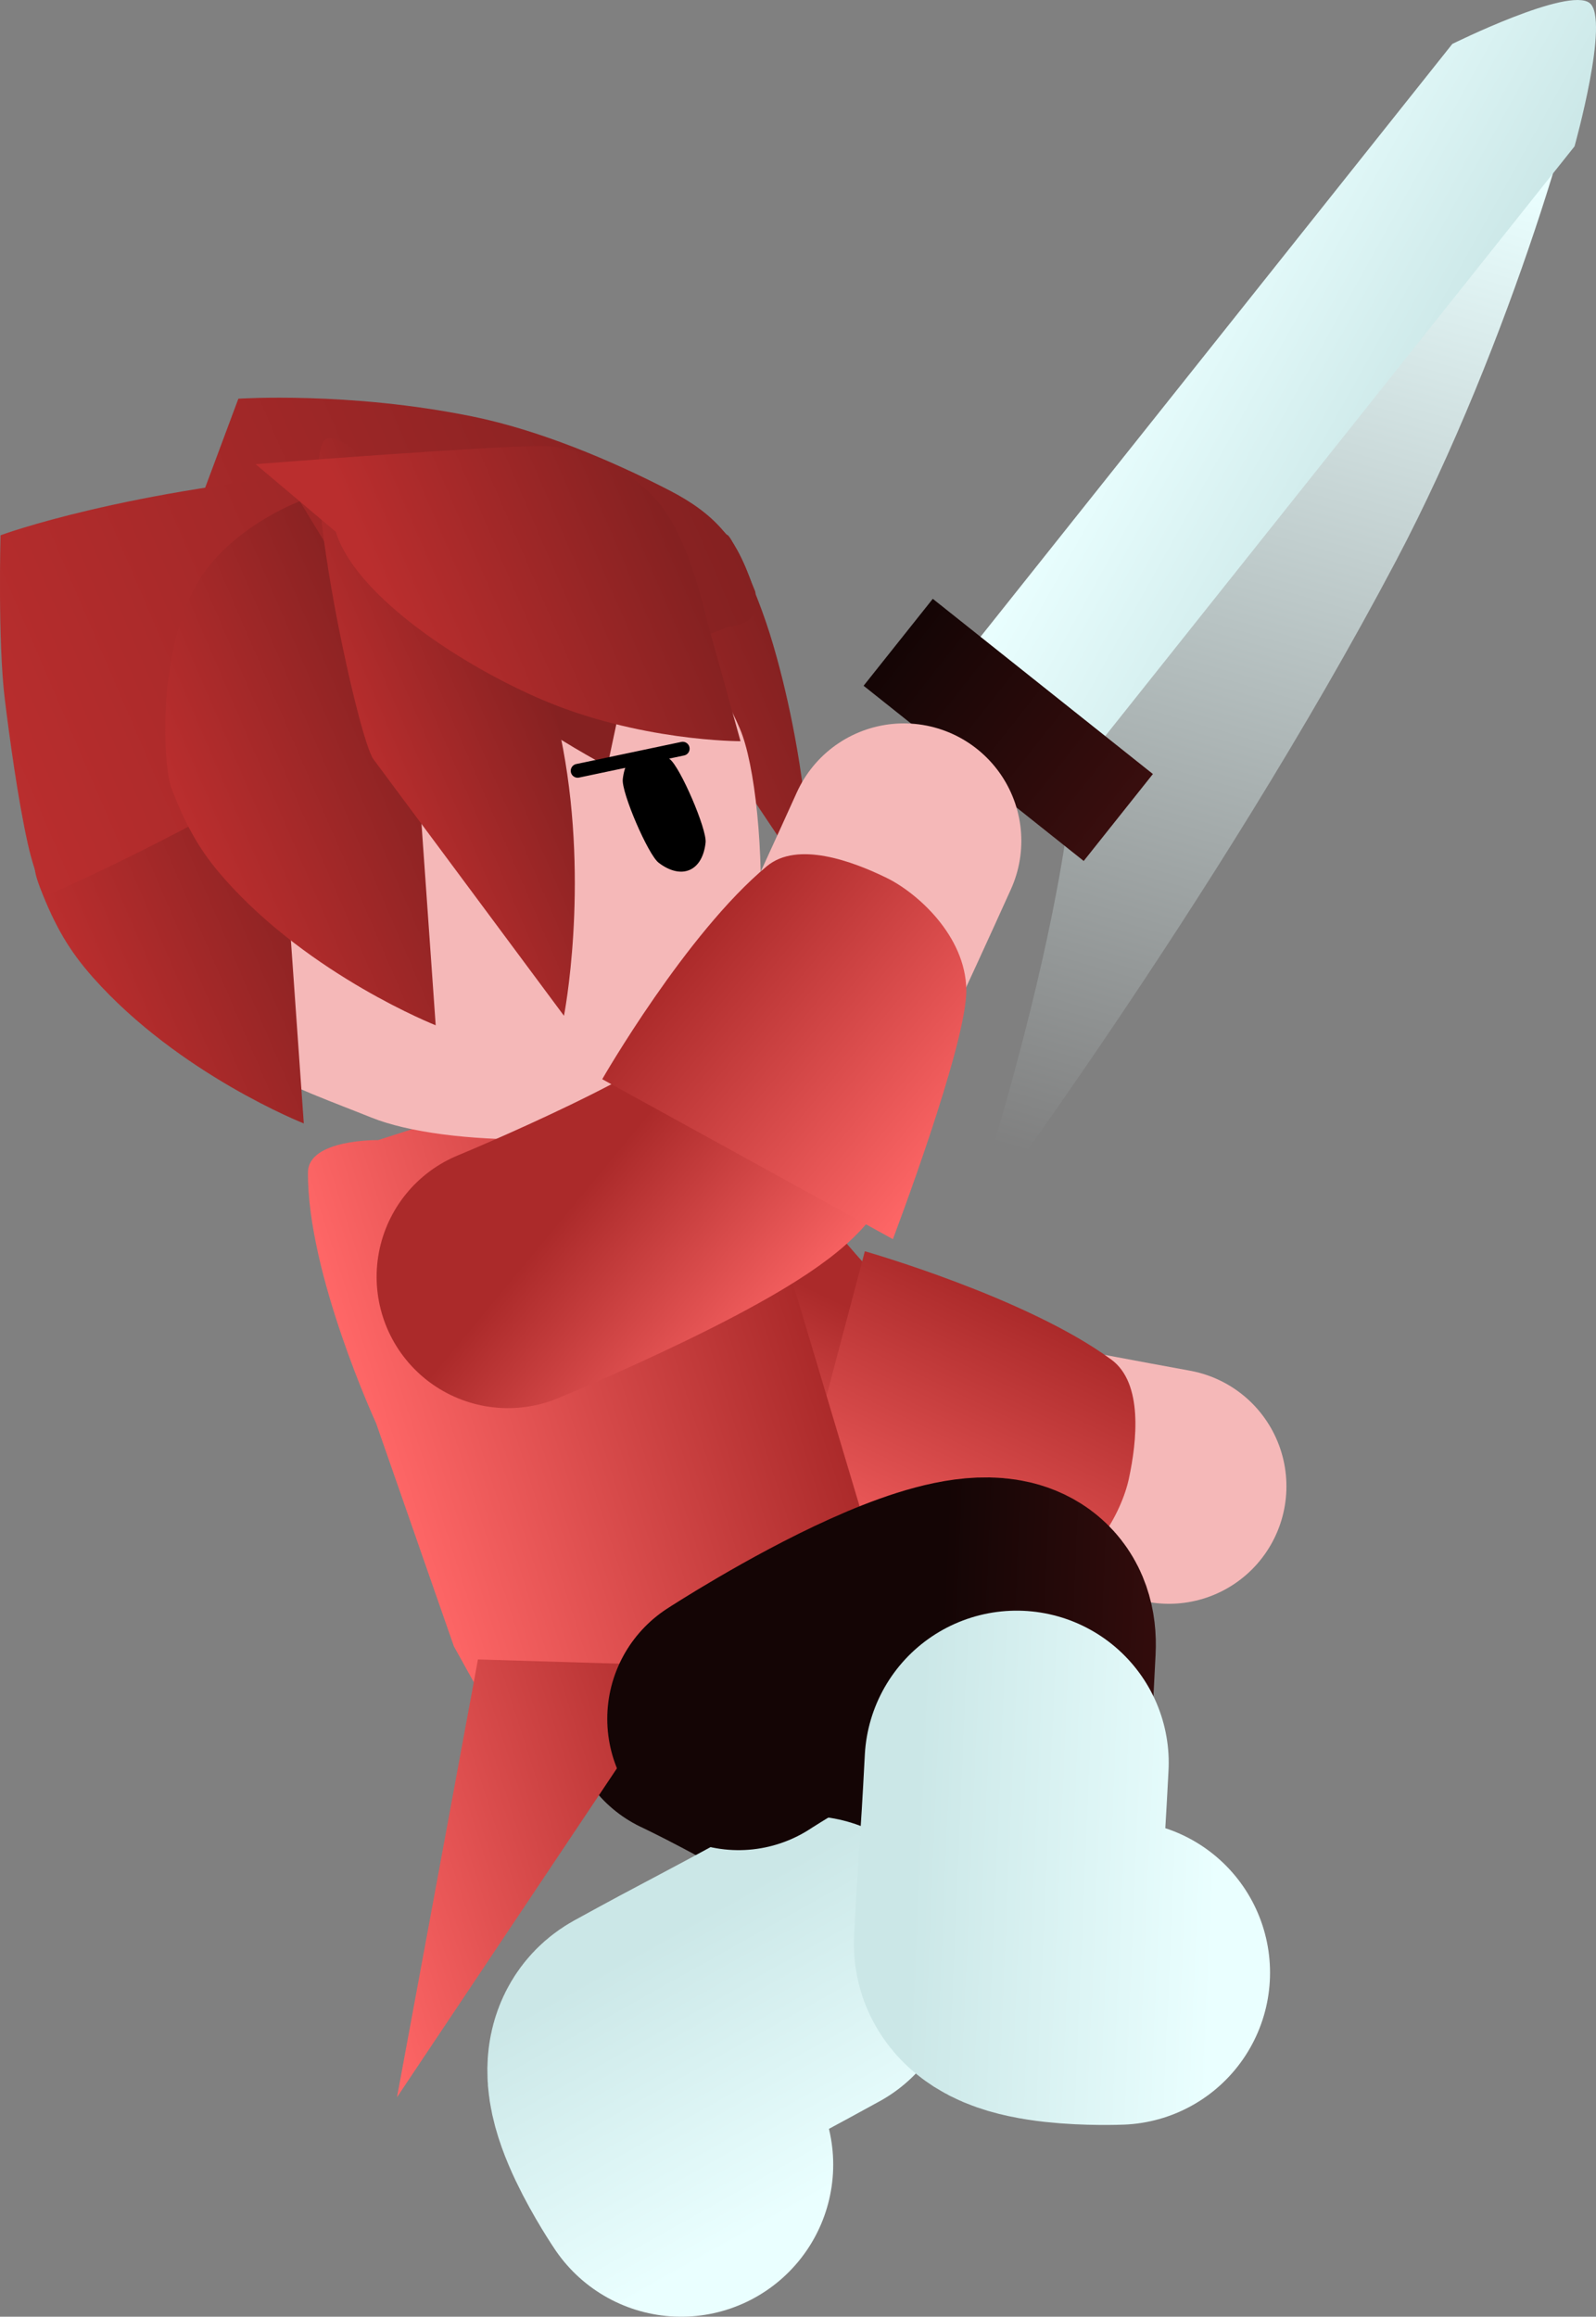 <svg version="1.1" xmlns="http://www.w3.org/2000/svg" xmlns:xlink="http://www.w3.org/1999/xlink" width="57.731" height="83.792" viewBox="0,0,57.731,83.792"><rect x="0" y="0" width="57.731" height="83.792" fill="#808080" stroke="none"/><defs><linearGradient x1="264.406" y1="137.961" x2="253.544" y2="175.331" gradientUnits="userSpaceOnUse" id="color-1"><stop offset="0" stop-color="#eaffff"/><stop offset="1" stop-color="#eaffff" stop-opacity="0"/></linearGradient><linearGradient x1="246.149" y1="199.181" x2="250.799" y2="207.466" gradientUnits="userSpaceOnUse" id="color-2"><stop offset="0" stop-color="#140505"/><stop offset="1" stop-color="#390e0e"/></linearGradient><linearGradient x1="238.396" y1="202.812" x2="243.779" y2="212.405" gradientUnits="userSpaceOnUse" id="color-3"><stop offset="0" stop-color="#cbe7e7"/><stop offset="1" stop-color="#eaffff"/></linearGradient><linearGradient x1="234.964" y1="185.912" x2="239.077" y2="177.348" gradientUnits="userSpaceOnUse" id="color-4"><stop offset="0" stop-color="#ff6767"/><stop offset="1" stop-color="#ab2a2a"/></linearGradient><linearGradient x1="245.954" y1="191.454" x2="251.306" y2="180.312" gradientUnits="userSpaceOnUse" id="color-5"><stop offset="0" stop-color="#ff6767"/><stop offset="1" stop-color="#ab2a2a"/></linearGradient><linearGradient x1="227.885" y1="185.274" x2="243.233" y2="180.349" gradientUnits="userSpaceOnUse" id="color-6"><stop offset="0" stop-color="#ff6767"/><stop offset="1" stop-color="#ab2a2a"/></linearGradient><linearGradient x1="226.423" y1="202.012" x2="240.428" y2="197.518" gradientUnits="userSpaceOnUse" id="color-7"><stop offset="0" stop-color="#ff6767"/><stop offset="1" stop-color="#ab2a2a"/></linearGradient><linearGradient x1="242.242" y1="196.989" x2="254.023" y2="193.208" gradientUnits="userSpaceOnUse" id="color-8"><stop offset="0" stop-color="#ff6767"/><stop offset="1" stop-color="#ab2a2a"/></linearGradient><linearGradient x1="248.277" y1="191.743" x2="257.769" y2="192.148" gradientUnits="userSpaceOnUse" id="color-9"><stop offset="0" stop-color="#140505"/><stop offset="1" stop-color="#390e0e"/></linearGradient><linearGradient x1="247.286" y1="200.247" x2="258.276" y2="200.716" gradientUnits="userSpaceOnUse" id="color-10"><stop offset="0" stop-color="#cbe7e7"/><stop offset="1" stop-color="#eaffff"/></linearGradient><linearGradient x1="245.707" y1="163.02" x2="248.211" y2="165.001" gradientUnits="userSpaceOnUse" id="color-11"><stop offset="0" stop-color="#140505"/><stop offset="1" stop-color="#390e0e"/></linearGradient><linearGradient x1="256.751" y1="143.096" x2="265.692" y2="148.071" gradientUnits="userSpaceOnUse" id="color-12"><stop offset="0" stop-color="#eaffff"/><stop offset="1" stop-color="#cbe7e7"/></linearGradient><linearGradient x1="246.705" y1="156.149" x2="254.696" y2="162.469" gradientUnits="userSpaceOnUse" id="color-13"><stop offset="0" stop-color="#140505"/><stop offset="1" stop-color="#390e0e"/></linearGradient><linearGradient x1="232.119" y1="159.672" x2="242.012" y2="155.418" gradientUnits="userSpaceOnUse" id="color-14"><stop offset="0" stop-color="#ba2e2e"/><stop offset="1" stop-color="#852121"/></linearGradient><linearGradient x1="213.765" y1="159.224" x2="239.019" y2="148.366" gradientUnits="userSpaceOnUse" id="color-15"><stop offset="0" stop-color="#ba2e2e"/><stop offset="1" stop-color="#852121"/></linearGradient><linearGradient x1="220.15" y1="168.22" x2="240.991" y2="159.259" gradientUnits="userSpaceOnUse" id="color-16"><stop offset="0" stop-color="#ffd499"/><stop offset="1" stop-color="#ffd599"/></linearGradient><linearGradient x1="217.779" y1="169.928" x2="226.479" y2="166.187" gradientUnits="userSpaceOnUse" id="color-17"><stop offset="0" stop-color="#ba2e2e"/><stop offset="1" stop-color="#852121"/></linearGradient><linearGradient x1="213.524" y1="159.904" x2="239.228" y2="148.852" gradientUnits="userSpaceOnUse" id="color-18"><stop offset="0" stop-color="#ba2e2e"/><stop offset="1" stop-color="#852121"/></linearGradient><linearGradient x1="222.548" y1="166.379" x2="231.248" y2="162.638" gradientUnits="userSpaceOnUse" id="color-19"><stop offset="0" stop-color="#ba2e2e"/><stop offset="1" stop-color="#852121"/></linearGradient><linearGradient x1="227.617" y1="161.262" x2="234.324" y2="158.379" gradientUnits="userSpaceOnUse" id="color-20"><stop offset="0" stop-color="#ba2e2e"/><stop offset="1" stop-color="#852121"/></linearGradient><linearGradient x1="229.403" y1="157.543" x2="239.073" y2="153.385" gradientUnits="userSpaceOnUse" id="color-21"><stop offset="0" stop-color="#ba2e2e"/><stop offset="1" stop-color="#852121"/></linearGradient><linearGradient x1="240.982" y1="184.051" x2="233.667" y2="177.99" gradientUnits="userSpaceOnUse" id="color-22"><stop offset="0" stop-color="#ff6767"/><stop offset="1" stop-color="#ab2a2a"/></linearGradient><linearGradient x1="249.016" y1="174.727" x2="239.498" y2="166.841" gradientUnits="userSpaceOnUse" id="color-23"><stop offset="0" stop-color="#ff6767"/><stop offset="1" stop-color="#ab2a2a"/></linearGradient></defs><g transform="translate(-214.23,-132.91)"><g data-paper-data="{&quot;isPaintingLayer&quot;:true}" fill-rule="nonzero" stroke-linejoin="miter" stroke-miterlimit="10" stroke-dasharray="" stroke-dashoffset="0" style="mix-blend-mode: normal"><path d="M249.126,177.649c0,0 5.086,-14.954 3.837,-21.116c-0.526,-2.595 8.377,-11.428 8.377,-11.428c0,0 9.843,-11.494 10.119,-10.426c0.201,0.778 -2.533,10.563 -6.733,18.519c-6.504,12.32 -15.6,24.45 -15.6,24.45z" data-paper-data="{&quot;index&quot;:null}" fill="url(#color-1)" stroke="none" stroke-width="NaN" stroke-linecap="butt"/><g fill="none" stroke-linecap="round"><path d="M239.456,194.7c0,0 11.402,5.367 7.617,7.447c-2.659,1.461 -7.175,3.943 -9.561,5.254c-0.968,0.532 1.074,3.546 1.074,3.546" stroke="url(#color-2)" stroke-width="9.5"/><path d="M238.869,211.202c0,0 -2.311,-3.412 -1.216,-4.014c2.7,-1.484 2.735,-1.443 5.745,-3.098" stroke="url(#color-3)" stroke-width="11"/></g><g><path d="M256.513,186.667c0,0 -8.777,-1.589 -11.154,-2.251c-2.819,-0.786 -7.477,-7.196 -7.477,-7.196" fill="none" stroke="#f5b8b8" stroke-width="8.5" stroke-linecap="round"/><path d="M248.335,185.353c-0.805,-0.207 -1.351,-0.149 -3.248,-0.805c-1.961,-0.678 -7.334,-7.966 -7.334,-7.966" fill="none" stroke="url(#color-4)" stroke-width="9.5" stroke-linecap="round"/><path d="M251.841,190.161c-1.886,0.504 -9.4,-0.395 -9.4,-0.395l3.072,-11.6c0,0 5.855,1.667 8.918,3.92c1.153,0.848 0.925,2.949 0.632,4.31c-0.256,1.193 -1.336,3.262 -3.222,3.766z" fill="url(#color-5)" stroke="none" stroke-width="0" stroke-linecap="butt"/></g><g stroke-width="0" stroke-linecap="butt"><path d="M225.37,175.312c0.009,-1.208 2.539,-1.167 2.539,-1.167l8.905,-2.858c0,0 2.121,-1.427 2.777,-0.539c0.656,0.888 3.428,8.936 3.428,8.936l2.546,8.514l0.379,2.343l-7.042,2.612l-6.926,1.694l-1.328,-2.391l-2.816,-8.076c0,0 -2.49,-5.402 -2.462,-9.069z" fill="url(#color-6)" stroke="#001966"/><path d="M228.59,208.765l2.929,-15.836l7.509,0.227z" fill="url(#color-7)" stroke="none"/><path d="M240.842,192.627l4.905,-4.21l10.444,11.544z" data-paper-data="{&quot;index&quot;:null}" fill="url(#color-8)" stroke="none"/></g><g fill="none" stroke-linecap="round"><path d="M240.946,195.077c0,0 10.563,-6.873 10.34,-2.56c-0.156,3.03 -0.422,8.176 -0.562,10.895c-0.057,1.103 3.581,0.953 3.581,0.953" stroke="url(#color-9)" stroke-width="9.5"/><path d="M254.67,204.259c0,0 -4.118,0.17 -4.053,-1.078c0.159,-3.077 0.211,-3.085 0.388,-6.516" stroke="url(#color-10)" stroke-width="11"/></g><g stroke="none" stroke-linecap="butt"><path d="M243.119,166.291l5.201,-6.534l2.478,1.972l-5.201,6.534z" fill="url(#color-11)" stroke-width="0"/><path d="M249.385,156.334l17.379,-21.835c0,0 4.205,-2.085 4.968,-1.478c0.74,0.589 -0.548,5.183 -0.548,5.183l-17.288,21.72z" fill="url(#color-12)" stroke-width="0.5"/><path d="M245.468,157.713l2.503,-3.145l7.962,6.337l-2.503,3.145z" fill="url(#color-13)" stroke-width="0"/></g><g stroke-linecap="butt"><path d="M242.329,156.694c1.217,4.436 1.242,8.251 1.242,8.251c0,0 -4.312,-6.4 -5.323,-8.045c-0.381,-0.619 -4.667,-3.03 -4.667,-3.03c0,0 -6.114,-2.24 -4.875,-2.926c0.958,-0.53 11.784,1.658 11.784,1.658c0,0 -0.167,-1.032 0.491,0.432c0.658,1.464 1.018,2.455 1.348,3.66z" data-paper-data="{&quot;index&quot;:null}" fill="url(#color-14)" stroke="none" stroke-width="0"/><path d="M241.472,154.173c0.559,1.751 -1.471,1.366 -1.471,1.366c0,0 -2.682,-0.963 -5.108,-0.483c-2.397,0.474 -4.525,2.384 -6.429,3.144c-4.07,1.624 -12.209,6.815 -12.209,6.815l6.597,-17.684c0,0 3.99,-0.269 8.466,0.642c2.42,0.493 5.024,1.589 7.121,2.671c1.624,0.838 2.475,1.778 3.034,3.529z" fill="url(#color-15)" stroke="none" stroke-width="0"/><path d="M226.062,153.255c2.875,-1.236 5.985,-1.181 8.688,-0.094c2.703,1.087 4.998,3.207 6.241,6.099c1.101,2.561 1.338,12.673 -1.537,13.909c-2.876,1.236 -9.086,1.248 -11.788,0.162c-2.703,-1.088 -6.273,-2.217 -7.516,-5.11c-1.244,-2.892 -1.203,-6.016 -0.133,-8.725c1.07,-2.709 3.17,-5.004 6.046,-6.24z" fill="#f5b8b8" stroke="url(#color-16)" stroke-width="0"/><path d="M238.455,160.364c0.383,0.293 1.349,2.54 1.298,3.02c-0.052,0.481 -0.249,0.849 -0.58,0.991c-0.331,0.142 -0.734,0.032 -1.118,-0.261c-0.383,-0.293 -1.349,-2.54 -1.298,-3.02c0.052,-0.481 0.249,-0.849 0.58,-0.991c0.331,-0.142 0.734,-0.032 1.118,0.261z" data-paper-data="{&quot;index&quot;:null}" fill="#000000" stroke="none" stroke-width="1.301"/><path d="M215.667,164.982c-0.56,-1.458 0.371,-0.785 0.371,-0.785c0,0 -0.559,-5.113 1.12,-7.788c2.073,-3.303 6.533,-4.324 7.378,-4.624c1.087,-0.386 -0.183,9.463 -0.183,9.463l0.866,12.295c0,0 -4.514,-1.78 -7.616,-5.269c-0.843,-0.948 -1.377,-1.832 -1.937,-3.29z" data-paper-data="{&quot;index&quot;:null}" fill="url(#color-17)" stroke="none" stroke-width="0"/><path d="M241.54,154.285c0.137,0.319 -0.558,1.134 -0.558,1.134c0,0 -1.127,0.444 -2.283,0.9c-1.578,0.622 -1.678,-2.915 -6.249,-1.113c-1.838,0.725 -4.851,3.837 -7.106,5.189c-5.135,3.079 -9.486,4.931 -9.486,4.931c0,0 -0.364,-0.753 -0.618,-1.88c-0.363,-1.612 -0.672,-3.914 -0.835,-5.236c-0.258,-2.096 -0.156,-5.94 -0.156,-5.94c0,0 4.49,-1.672 12.547,-2.327c5.493,-0.447 10.897,0.087 13.476,2.077c0.665,0.513 1,1.641 1.268,2.264z" fill="url(#color-18)" stroke="none" stroke-width="0"/><path d="M220.437,161.433c-0.304,-0.792 -0.524,-4.653 0.814,-7.227c1.125,-2.164 3.823,-3.167 3.823,-3.167l4.05,6.659l0.866,12.295c0,0 -4.514,-1.78 -7.616,-5.269c-0.843,-0.948 -1.377,-1.832 -1.937,-3.29z" data-paper-data="{&quot;index&quot;:null}" fill="url(#color-19)" stroke="none" stroke-width="0"/><path d="M227.174,151.874c-0.298,-1.217 0.622,-0.483 0.622,-0.483l10.378,-0.035l-1.974,9.272c0,0 -4.814,-2.469 -7.573,-5.835c-0.75,-0.914 -1.156,-1.702 -1.454,-2.92z" fill="#852121" stroke="none" stroke-width="0"/><path d="M234.594,159.972c0.943,5.066 0.036,9.677 0.036,9.677c0,0 -5.541,-7.46 -6.893,-9.28c-0.563,-0.759 -2.77,-11.001 -1.703,-11.587c0.895,-0.491 6.459,5.487 7.202,7.095c0.743,1.608 1.101,2.718 1.357,4.094z" data-paper-data="{&quot;index&quot;:null}" fill="url(#color-20)" stroke="none" stroke-width="0"/><path d="M223.476,149.698c0,0 8.453,-0.663 10.403,-0.657c0.551,0.002 2.7,0.312 4.177,2.048c1.122,1.318 1.722,4.178 1.722,4.178l1.238,4.451c0,0 -3.71,0.015 -7.3,-1.553c-3.079,-1.344 -6.673,-3.826 -7.339,-6.02z" fill="url(#color-21)" stroke="none" stroke-width="0"/></g><g><path d="M246.924,163.324c0,0 -3.663,8.133 -4.88,10.279c-1.444,2.546 -8.79,5.516 -8.79,5.516" fill="none" stroke="#f5b8b8" stroke-width="8.5" stroke-linecap="round"/><path d="M243.672,170.942c-0.395,0.731 -0.471,1.275 -1.566,2.957c-1.132,1.739 -9.503,5.191 -9.503,5.191" fill="none" stroke="url(#color-22)" stroke-width="9.5" stroke-linecap="round"/><path d="M249.184,168.702c0.033,1.952 -2.656,9.026 -2.656,9.026l-10.514,-5.785c0,0 3.033,-5.279 5.959,-7.706c1.101,-0.914 3.085,-0.184 4.335,0.428c1.096,0.537 2.843,2.085 2.876,4.037z" fill="url(#color-23)" stroke="none" stroke-width="0" stroke-linecap="butt"/></g><path d="M238.925,159.989l-3.8,0.8" fill="none" stroke="#000000" stroke-width="0.5" stroke-linecap="round"/></g></g></svg><!--rotationCenter:25.77033214141875:47.08977147916181-->